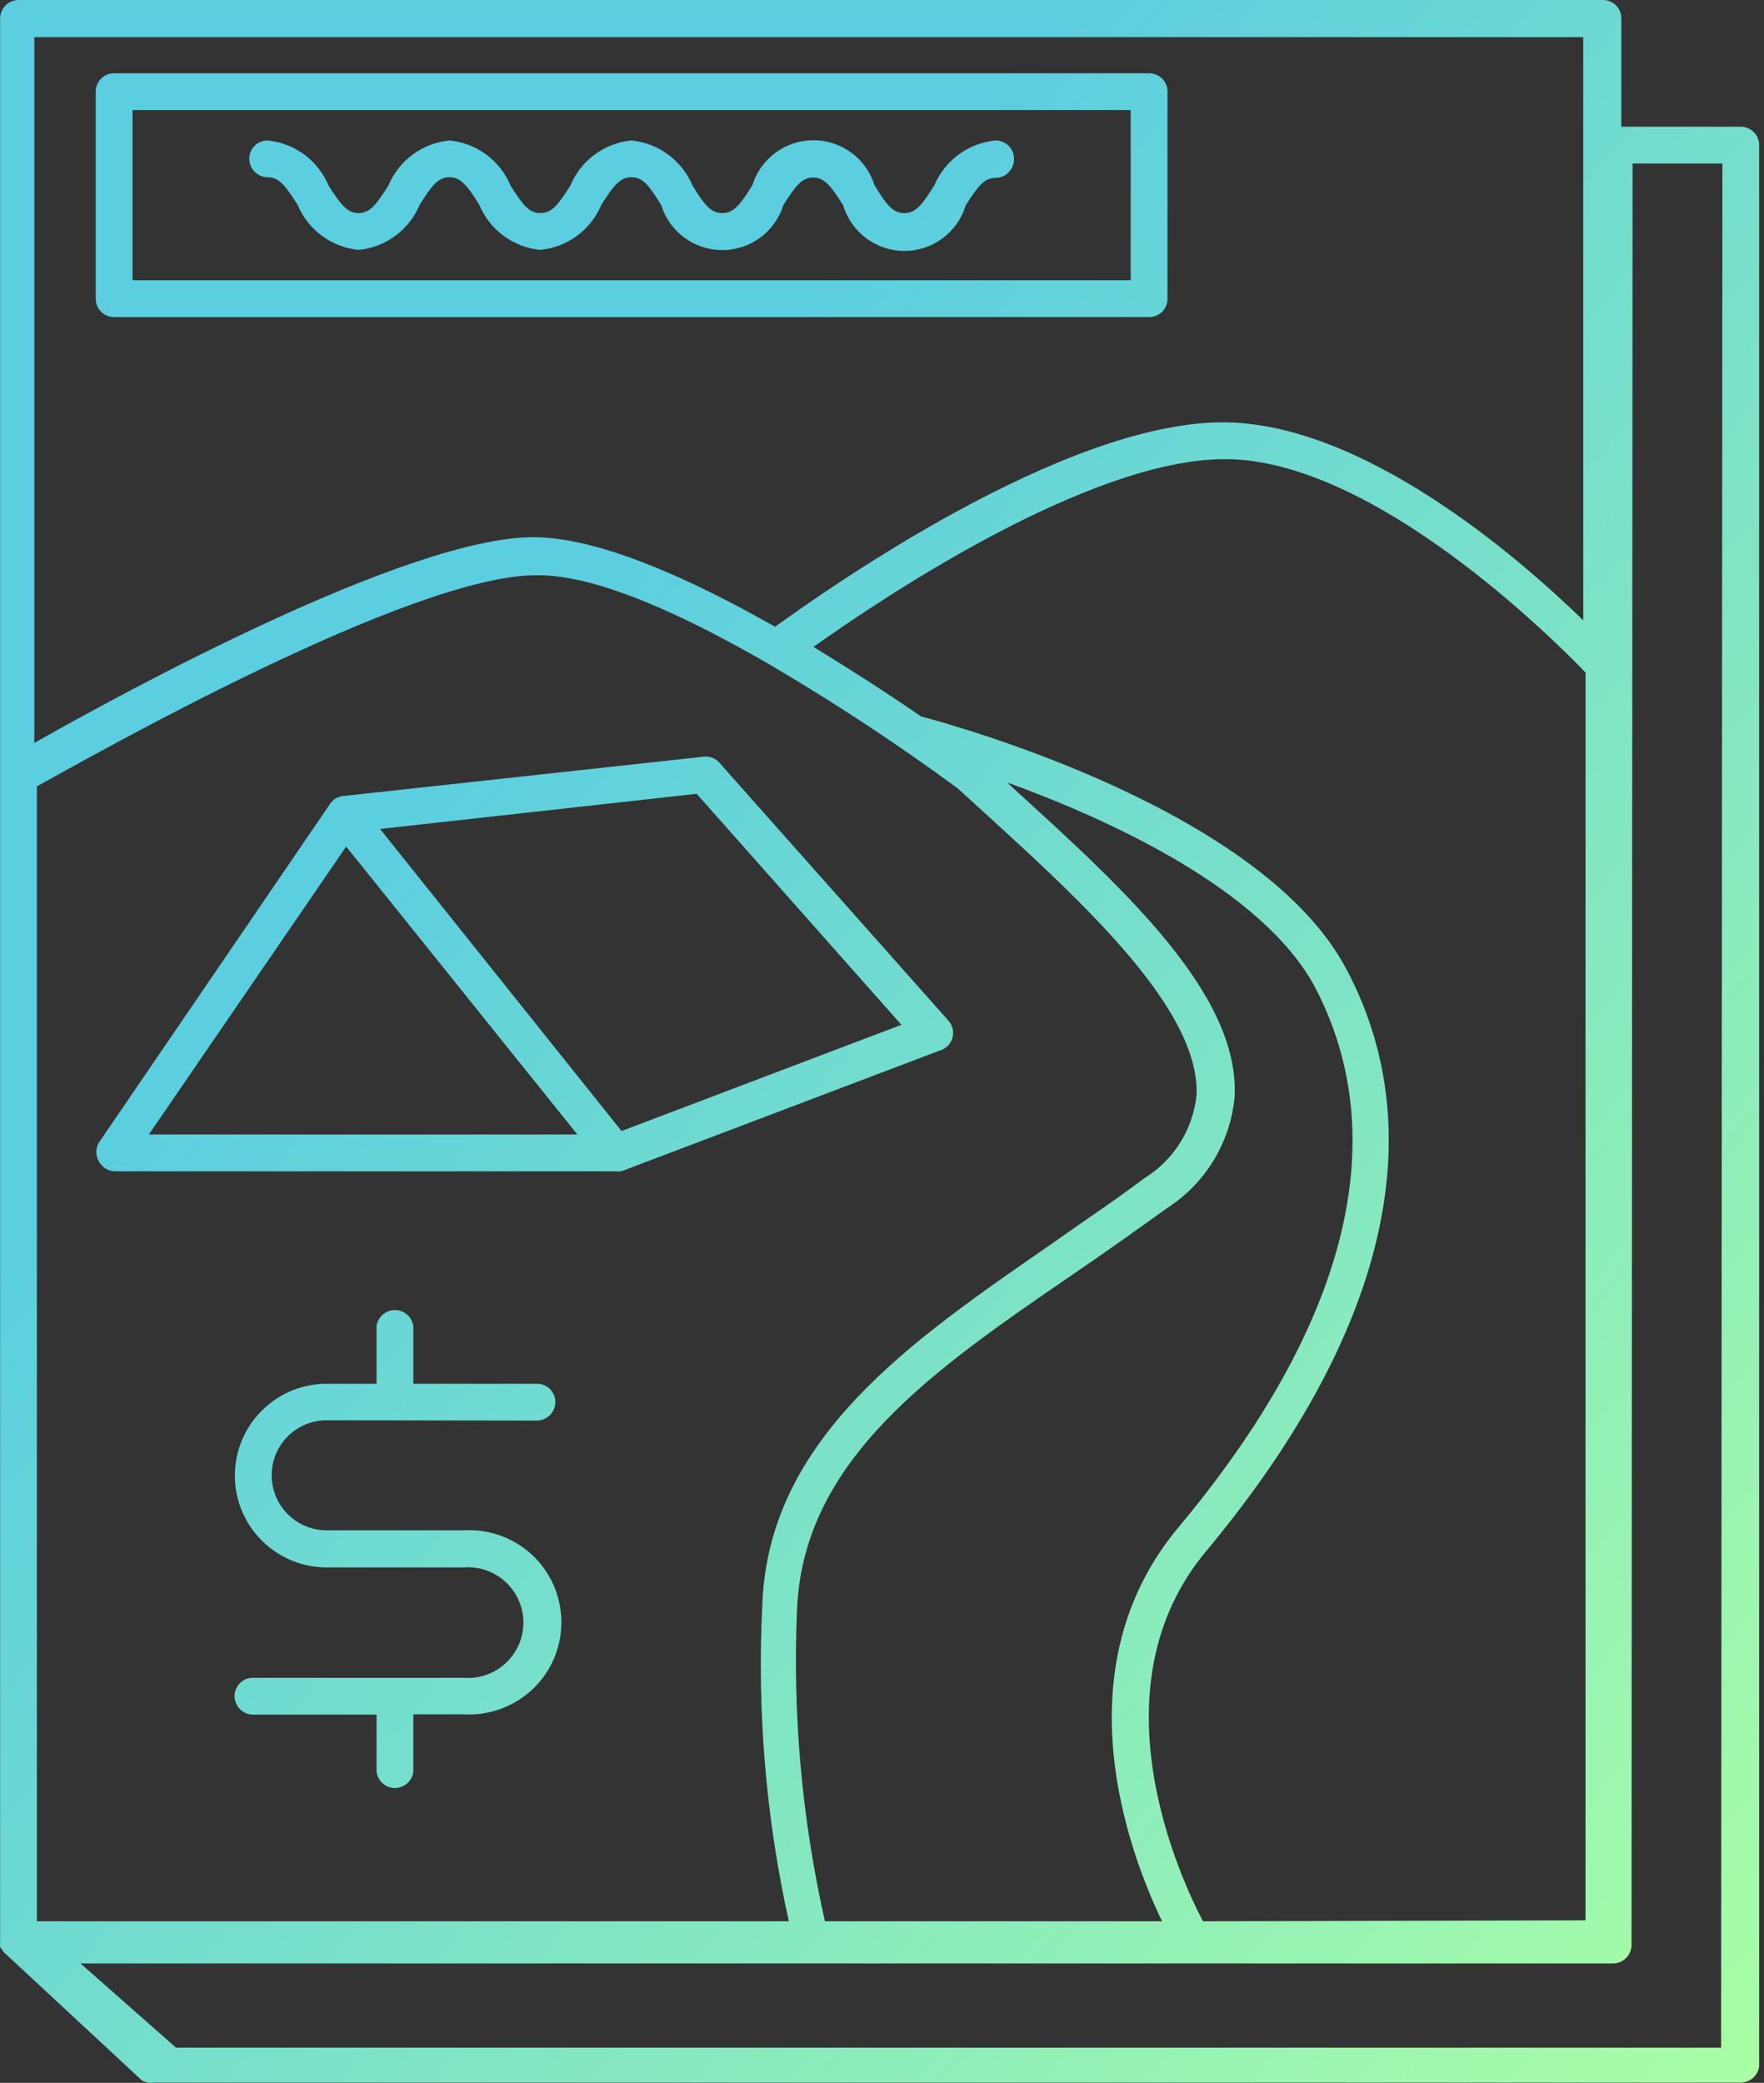 <?xml version="1.0" encoding="UTF-8"?>
<svg width="61px" height="72px" viewBox="0 0 61 72" version="1.1" xmlns="http://www.w3.org/2000/svg" xmlns:xlink="http://www.w3.org/1999/xlink">
    <rect x="0" y="0" width="61" height="72" fill="#333333" stroke="none"/>
    <!-- Generator: Sketch 43.1 (39012) - http://www.bohemiancoding.com/sketch -->
    <title>magazine</title>
    <desc>Created with Sketch.</desc>
    <defs>
        <linearGradient x1="30.269%" y1="30.269%" x2="100%" y2="100%" id="linearGradient-1">
            <stop stop-color="#5BCEE0" offset="0%"></stop>
            <stop stop-color="#AAFFA4" offset="100%"></stop>
        </linearGradient>
    </defs>
    <g id="Page-1" stroke="none" stroke-width="1" fill="none" fill-rule="evenodd">
        <path d="M56.066,4.38 L56.066,0.641 C56.069,0.472 56.004,0.309 55.886,0.189 C55.767,0.068 55.605,-2.60225084e-05 55.436,7.47756574e-09 L0.634,7.47756574e-09 C0.284,0.006 0.004,0.291 0.004,0.641 L0.004,67.056 C-0.001,67.233 -0.001,67.266 0.004,67.299 C0.082,67.422 0.112,67.463 0.148,67.498 L4.914,71.922 C4.945,71.948 5.114,71.989 5.114,71.989 C5.19,72.004 5.269,72.004 5.346,71.989 L60.203,71.989 C60.525,71.985 60.794,71.744 60.833,71.425 L60.833,5.065 C60.845,4.89 60.785,4.717 60.665,4.587 C60.546,4.457 60.379,4.382 60.203,4.38 L56.066,4.38 Z M37.054,44.085 C38.16,43.333 39.266,42.547 40.372,41.751 C41.698,40.895 42.555,39.474 42.695,37.902 C42.861,34.363 38.879,30.735 35.019,27.229 L34.842,27.052 C38.404,28.346 43.69,30.769 45.482,34.142 C48.214,39.373 46.588,45.821 40.748,52.8 C36.656,57.699 39.034,64.026 40.184,66.414 L28.527,66.414 C27.724,62.857 27.401,59.208 27.565,55.565 C27.819,50.411 32.31,47.336 37.054,44.085 Z M41.6,66.414 C40.826,64.943 37.74,58.363 41.711,53.618 C47.882,46.219 49.574,39.24 46.588,33.556 C43.723,28.026 33.117,25.106 31.845,24.763 C30.839,24.066 29.545,23.226 28.129,22.363 C30.463,20.704 37.641,15.871 42.363,15.871 C47.506,15.871 53.777,22.153 54.828,23.248 L54.828,66.381 L41.6,66.414 Z M26.614,22.971 C28.854,24.286 31.024,25.714 33.117,27.251 L34.112,28.158 C37.585,31.322 41.478,34.927 41.379,37.836 C41.262,39.032 40.59,40.105 39.565,40.733 C38.525,41.519 37.353,42.293 36.313,43.034 C31.513,46.352 26.548,49.725 26.36,55.509 C26.178,59.169 26.487,62.837 27.277,66.414 L1.276,66.414 L1.276,27.185 C3.267,26.079 14.216,19.886 18.529,19.886 C20.642,19.841 23.783,21.334 26.614,22.971 Z M54.75,1.283 L54.75,21.445 C52.483,19.233 47.108,14.599 42.286,14.599 C36.756,14.599 28.583,20.383 26.802,21.666 C23.904,20.018 20.708,18.569 18.441,18.569 C14.116,18.569 4.306,23.911 1.187,25.681 L1.187,1.283 L54.75,1.283 Z M59.517,70.783 L6.087,70.783 L2.784,67.871 L55.778,67.871 C56.132,67.871 56.419,67.584 56.419,67.229 L56.455,5.652 L59.561,5.652 L59.517,70.783 Z M11.617,27.594 C11.693,27.556 11.775,27.53 11.86,27.517 L24.336,26.157 C24.54,26.132 24.743,26.211 24.878,26.367 L32.796,35.281 C32.938,35.437 32.992,35.653 32.941,35.858 C32.89,36.062 32.74,36.228 32.542,36.298 L21.571,40.457 C21.479,40.492 21.38,40.504 21.283,40.49 L3.985,40.49 C3.749,40.489 3.532,40.357 3.421,40.147 C3.3,39.947 3.3,39.695 3.421,39.495 L11.418,27.782 C11.47,27.706 11.538,27.642 11.617,27.594 Z M5.147,39.218 L19.967,39.218 L11.971,29.264 L5.147,39.218 Z M31.171,35.425 L24.092,27.44 L13.143,28.656 L21.493,39.097 L31.171,35.425 Z M39.742,10.96 L3.941,10.96 C3.772,10.96 3.61,10.892 3.491,10.772 C3.373,10.651 3.308,10.488 3.311,10.319 L3.311,3.174 C3.308,3.005 3.373,2.842 3.491,2.721 C3.61,2.601 3.772,2.533 3.941,2.533 L39.742,2.533 C39.911,2.533 40.073,2.601 40.192,2.721 C40.31,2.842 40.375,3.005 40.372,3.174 L40.372,10.319 C40.375,10.488 40.31,10.651 40.192,10.772 C40.073,10.892 39.911,10.96 39.742,10.96 Z M4.583,3.805 L4.583,9.688 L39.1,9.688 L39.1,3.805 L4.583,3.805 Z M34.433,4.855 C34.604,4.855 34.768,4.925 34.887,5.048 C35.006,5.171 35.07,5.337 35.064,5.508 C35.064,5.858 34.783,6.143 34.433,6.149 C34.035,6.149 33.814,6.437 33.394,7.1 C33.112,8.035 32.252,8.674 31.276,8.674 C30.3,8.674 29.439,8.035 29.158,7.1 C28.737,6.426 28.505,6.138 28.118,6.138 C27.731,6.138 27.51,6.426 27.089,7.089 C26.802,8.015 25.946,8.645 24.977,8.645 C24.008,8.645 23.152,8.015 22.865,7.089 C22.444,6.415 22.234,6.127 21.836,6.127 C21.438,6.127 21.217,6.415 20.796,7.078 C20.434,7.948 19.622,8.547 18.684,8.638 C17.746,8.547 16.934,7.948 16.572,7.078 C16.162,6.415 15.93,6.127 15.543,6.127 C15.156,6.127 14.924,6.415 14.514,7.078 C14.152,7.948 13.34,8.547 12.402,8.638 C11.464,8.547 10.652,7.948 10.29,7.078 C9.869,6.415 9.648,6.127 9.25,6.127 C8.9,6.121 8.619,5.836 8.62,5.486 C8.62,5.138 8.902,4.855 9.25,4.855 C10.188,4.946 11,5.545 11.362,6.415 C11.783,7.078 12.015,7.366 12.402,7.366 C12.789,7.366 13.01,7.078 13.431,6.415 C13.793,5.545 14.605,4.946 15.543,4.855 C16.481,4.946 17.293,5.545 17.655,6.415 C18.076,7.078 18.286,7.366 18.684,7.366 C19.082,7.366 19.303,7.078 19.724,6.415 C20.086,5.545 20.898,4.946 21.836,4.855 C22.773,4.948 23.584,5.547 23.948,6.415 C24.358,7.078 24.579,7.366 24.977,7.366 C25.375,7.366 25.596,7.078 26.017,6.404 C26.304,5.478 27.16,4.848 28.129,4.848 C29.098,4.848 29.954,5.478 30.242,6.404 C30.651,7.078 30.872,7.366 31.27,7.366 C31.668,7.366 31.889,7.078 32.31,6.404 C32.679,5.537 33.495,4.942 34.433,4.855 Z M18.562,49.106 L11.296,49.095 C10.245,49.095 9.394,49.946 9.394,50.997 C9.394,52.048 10.245,52.899 11.296,52.899 L16.041,52.899 C17.221,52.83 18.344,53.42 18.955,54.433 C19.566,55.445 19.566,56.713 18.955,57.725 C18.344,58.738 17.221,59.328 16.041,59.259 L14.293,59.259 L14.293,61.249 C14.251,61.568 13.979,61.807 13.657,61.807 C13.335,61.807 13.063,61.568 13.021,61.249 L13.021,59.27 L8.752,59.27 C8.398,59.27 8.111,58.983 8.111,58.628 C8.111,58.459 8.179,58.297 8.299,58.179 C8.42,58.06 8.583,57.995 8.752,57.998 L16.041,57.998 C16.757,58.052 17.443,57.701 17.818,57.088 C18.193,56.476 18.193,55.704 17.818,55.092 C17.443,54.479 16.757,54.128 16.041,54.182 L11.296,54.182 C9.543,54.182 8.122,52.761 8.122,51.008 C8.122,49.255 9.543,47.834 11.296,47.834 L13.021,47.834 L13.021,45.843 C13.063,45.524 13.335,45.286 13.657,45.286 C13.979,45.286 14.251,45.524 14.293,45.843 L14.293,47.834 L18.562,47.834 C18.731,47.831 18.895,47.896 19.015,48.015 C19.136,48.133 19.204,48.295 19.204,48.464 C19.204,48.819 18.917,49.106 18.562,49.106 Z" id="magazine" fill="url(#linearGradient-1)" fill-rule="nonzero"></path>
    </g>
</svg>